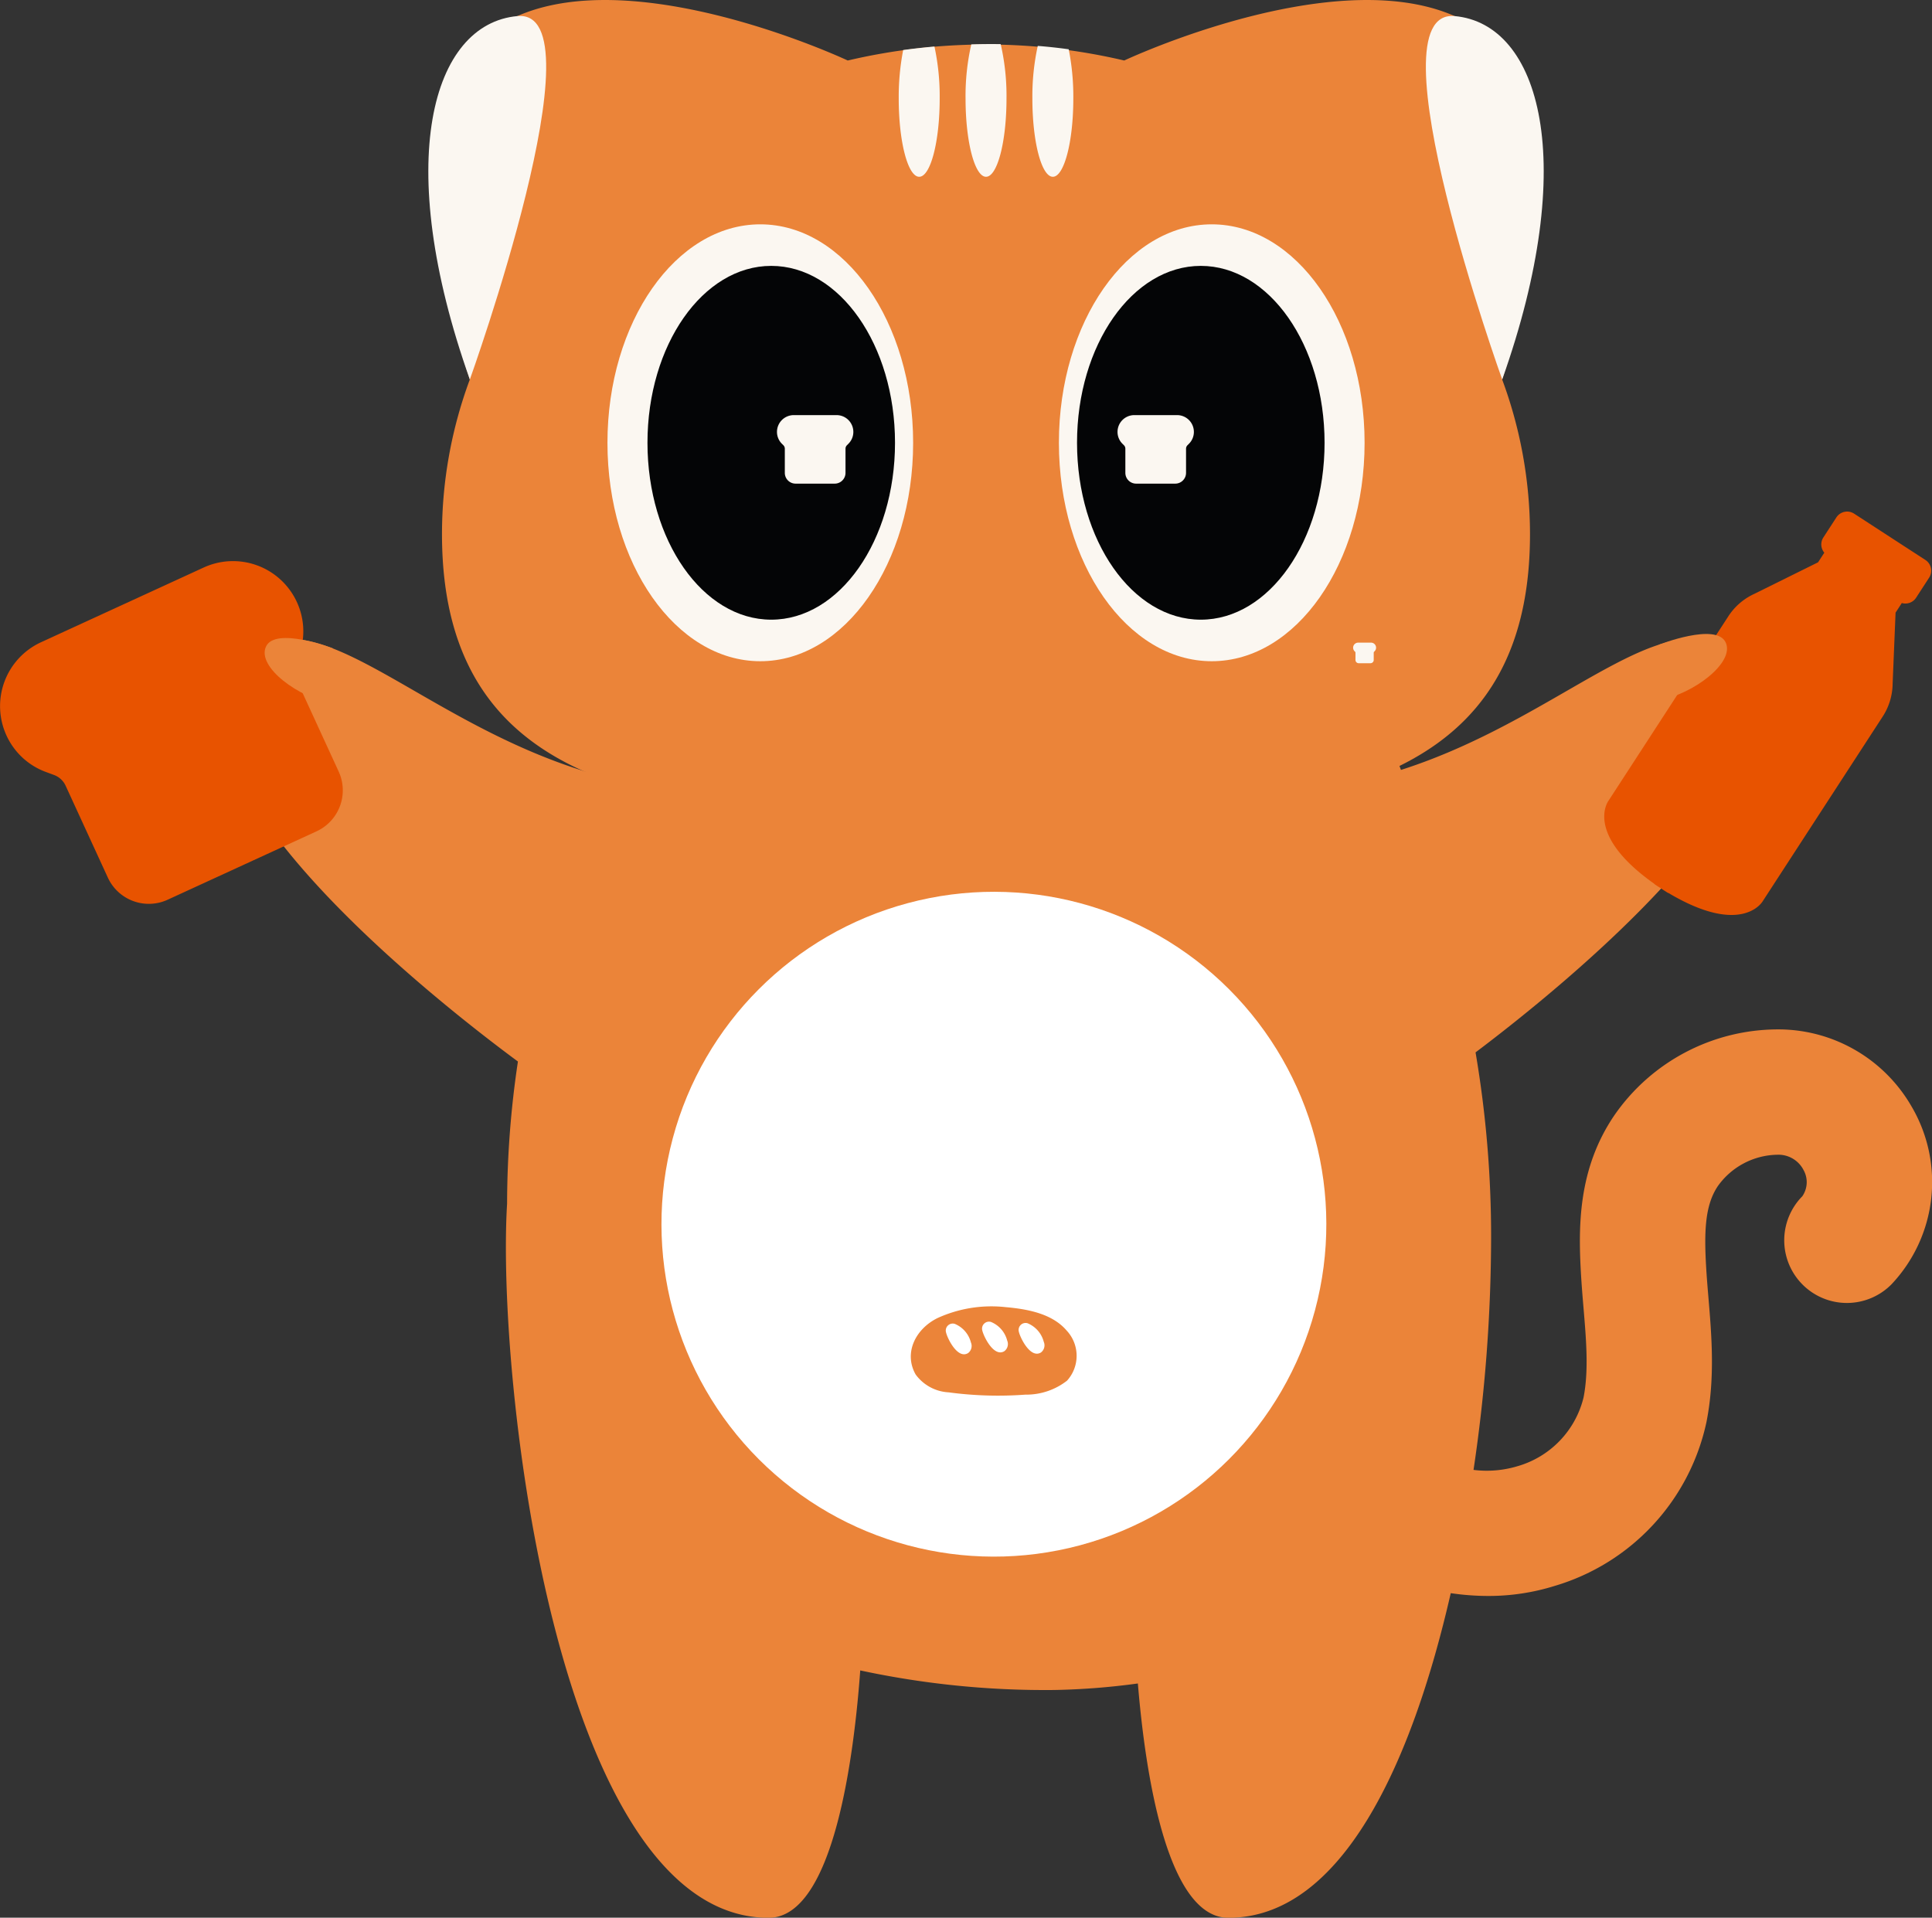 <svg xmlns="http://www.w3.org/2000/svg" width="213.04" height="211.473" viewBox="0 0 213.04 211.473">
  <rect x="0" y="0" width="213.04" height="211.473" fill="#333333" stroke="none"/>
  <g id="그룹_547" data-name="그룹 547" transform="translate(5921.889 1977.169)">
    <path id="패스_741" data-name="패스 741" d="M-5571.513-1452.262a16.962,16.962,0,0,0-14.363-8.5,21.964,21.964,0,0,0-18.452,9.532c-3.977,5.894-3.956,12.219-3.624,17.687.071,1.171.169,2.346.268,3.525.3,3.552.579,6.906,0,9.849a10.466,10.466,0,0,1-7.305,7.58,11.713,11.713,0,0,1-4.826.4,175.262,175.262,0,0,0,1.938-25.508,120.624,120.624,0,0,0-1.715-20.532c9.7-7.309,37.635-29.886,30.075-42.147-7.669-10.2-19.041,4.848-38.3,11-.35-.946-.554-1.455-.554-1.455-35.617-10.389-70.883-20.208-87.621,0,0,0-.293.68-.779,1.929-.141-.045-.283-.089-.429-.133-19.935-5.906-31.595-21.735-39.409-11.337-7.949,12.892,23.344,37.188,31.42,43.15a106.409,106.409,0,0,0-1.195,15.688v0c-1.184,19.227,5.461,78.738,28.842,78.738,7.217,0,9.436-18.116,10.1-27.279a97.075,97.075,0,0,0,21.38,2.158,78.021,78.021,0,0,0,9.234-.719c.784,9.491,3.13,25.84,9.986,25.84,12.5,0,20.222-17.023,24.515-35.8a28.355,28.355,0,0,0,4.114.309,24.435,24.435,0,0,0,7.357-1.11,24.112,24.112,0,0,0,16.731-18.09c.956-4.841.563-9.535.215-13.677-.09-1.072-.181-2.141-.244-3.207-.255-4.193-.127-7.03,1.284-9.12a8.216,8.216,0,0,1,6.563-3.451,3.109,3.109,0,0,1,2.881,1.684,2.735,2.735,0,0,1-.138,2.9,6.908,6.908,0,0,0,.067,9.769,6.906,6.906,0,0,0,9.771-.066A16.432,16.432,0,0,0-5571.513-1452.262Z" transform="translate(-139.589 -402.889)" fill="#eb8439"/>
    <circle id="타원_141" data-name="타원 141" cx="36.657" cy="36.657" r="36.657" transform="translate(-5864.133 -1842.17) rotate(-45)" fill="#fff"/>
    <path id="패스_742" data-name="패스 742" d="M-5244.09-1007.786c-2.417,1.2-3.74,3.842-2.4,6.215a4.817,4.817,0,0,0,3.624,1.969,40.987,40.987,0,0,0,8.478.254,7.307,7.307,0,0,0,4.592-1.541,4.08,4.08,0,0,0-.044-5.528c-1.581-1.849-4.259-2.364-6.731-2.581a14.311,14.311,0,0,0-7.522,1.213Zm8.983,1.509a.769.769,0,0,1,.958-.944,3.037,3.037,0,0,1,1.786,2.047.986.986,0,0,1-.313,1.179c-1.146.7-2.277-1.6-2.431-2.282Zm-4.032-.144a.768.768,0,0,1,.956-.944,3.032,3.032,0,0,1,1.786,2.047.986.986,0,0,1-.313,1.179c-1.146.7-2.275-1.6-2.428-2.282Zm-4,.21a.769.769,0,0,1,.957-.944,3.031,3.031,0,0,1,1.785,2.047.986.986,0,0,1-.312,1.179c-1.145.7-2.275-1.6-2.429-2.282Z" transform="translate(-574.432 -824.028)" fill="#eb8439"/>
    <g id="그룹_546" data-name="그룹 546" transform="translate(-5874.657 -1977.169)">
      <g id="그룹_544" data-name="그룹 544" transform="translate(0.351)">
        <path id="패스_743" data-name="패스 743" d="M-5484.1-1935.32h0c20.753-64.559-41.675-35.177-41.675-35.177a66.712,66.712,0,0,0-30.487,0h0s-62.429-29.382-41.675,35.178h0a49.055,49.055,0,0,0-3.068,17.049c0,29.815,26.673,31.473,59.987,31.473s59.987-1.657,59.987-31.473a49.033,49.033,0,0,0-3.069-17.049Z" transform="translate(5602.16 1977.169)" fill="#eb8439"/>
        <g id="그룹_542" data-name="그룹 542" transform="translate(19.4 24.738)">
          <g id="그룹_540" data-name="그룹 540">
            <ellipse id="타원_142" data-name="타원 142" cx="16.854" cy="24.089" rx="16.854" ry="24.089" fill="#fbf7f1"/>
            <ellipse id="타원_143" data-name="타원 143" cx="13.648" cy="19.507" rx="13.648" ry="19.507" transform="translate(4.413 4.582)" fill="#040506"/>
            <path id="패스_744" data-name="패스 744" d="M-5339.616-1669.577h-4.718a1.852,1.852,0,0,0-1.85,1.85,1.839,1.839,0,0,0,.542,1.308l.164.164a.543.543,0,0,1,.158.382v2.665a1.188,1.188,0,0,0,1.187,1.187h4.317a1.188,1.188,0,0,0,1.188-1.187v-2.665a.538.538,0,0,1,.159-.382l.163-.164a1.837,1.837,0,0,0,.542-1.308A1.852,1.852,0,0,0-5339.616-1669.577Z" transform="translate(5364.878 1690.615)" fill="#fbf7f1"/>
          </g>
          <g id="그룹_541" data-name="그룹 541" transform="translate(49.781)">
            <ellipse id="타원_144" data-name="타원 144" cx="16.854" cy="24.089" rx="16.854" ry="24.089" fill="#fbf7f1"/>
            <ellipse id="타원_145" data-name="타원 145" cx="13.648" cy="19.507" rx="13.648" ry="19.507" transform="translate(1.999 4.582)" fill="#040506"/>
            <path id="패스_745" data-name="패스 745" d="M-5087.288-1669.577h-4.718a1.852,1.852,0,0,0-1.851,1.85,1.837,1.837,0,0,0,.542,1.308l.164.164a.541.541,0,0,1,.158.382v2.665a1.188,1.188,0,0,0,1.188,1.187h4.316a1.188,1.188,0,0,0,1.188-1.187v-2.665a.54.54,0,0,1,.159-.382l.163-.164a1.839,1.839,0,0,0,.542-1.308A1.851,1.851,0,0,0-5087.288-1669.577Z" transform="translate(5100.321 1690.615)" fill="#fbf7f1"/>
          </g>
        </g>
        <g id="그룹_543" data-name="그룹 543" transform="translate(51.519 4.858)">
          <path id="패스_746" data-name="패스 746" d="M-5255.98-1936.946c0,4.761,1.011,8.62,2.258,8.62s2.259-3.859,2.259-8.62a26.02,26.02,0,0,0-.578-5.742c-1.249.109-2.4.243-3.447.385A26.985,26.985,0,0,0-5255.98-1936.946Z" transform="translate(5255.98 1942.962)" fill="#fbf7f1"/>
          <path id="패스_747" data-name="패스 747" d="M-5205.832-1944.49a25.483,25.483,0,0,0-.633,5.981c0,4.761,1.011,8.62,2.258,8.62s2.257-3.86,2.257-8.62a25.438,25.438,0,0,0-.64-6.007C-5203.7-1944.534-5204.786-1944.523-5205.832-1944.49Z" transform="translate(5213.834 1944.525)" fill="#fbf7f1"/>
          <path id="패스_748" data-name="패스 748" d="M-5156.358-1943.158a25.876,25.876,0,0,0-.594,5.812c0,4.761,1.011,8.62,2.257,8.62s2.258-3.859,2.258-8.62a26.862,26.862,0,0,0-.507-5.44C-5154.1-1942.946-5155.238-1943.069-5156.358-1943.158Z" transform="translate(5171.689 1943.362)" fill="#fbf7f1"/>
        </g>
      </g>
      <path id="패스_749" data-name="패스 749" d="M-4917.317-1500.977h-1.418a.556.556,0,0,0-.556.556.551.551,0,0,0,.163.393l.049.049a.165.165,0,0,1,.047.115v.8a.357.357,0,0,0,.356.357h1.3a.357.357,0,0,0,.356-.357v-.8a.16.16,0,0,1,.049-.115l.048-.049a.553.553,0,0,0,.163-.393A.556.556,0,0,0-4917.317-1500.977Z" transform="translate(5021.267 1571.844)" fill="#fbf7f1"/>
      <g id="그룹_545" data-name="그룹 545" transform="translate(0 1.76)">
        <path id="패스_750" data-name="패스 750" d="M-5599.939-1925.252s14.7-40.927,5.248-40.076S-5608.462-1949.243-5599.939-1925.252Z" transform="translate(5604.516 1965.341)" fill="#fbf7f1"/>
        <path id="패스_751" data-name="패스 751" d="M-4856.961-1925.252s-14.7-40.927-5.247-40.076S-4848.437-1949.243-4856.961-1925.252Z" transform="translate(4975.375 1965.341)" fill="#fbf7f1"/>
      </g>
    </g>
    <path id="패스_752" data-name="패스 752" d="M-5899.43-1560.7l-17.947,8.245a7.754,7.754,0,0,0-3.8,10.271,7.692,7.692,0,0,0,4.347,4.029l.909.337a2.268,2.268,0,0,1,1.267,1.176l4.657,10.136a4.974,4.974,0,0,0,6.591,2.441l16.422-7.545a4.974,4.974,0,0,0,2.441-6.591l-4.657-10.136a2.266,2.266,0,0,1-.064-1.729l.335-.908a7.693,7.693,0,0,0-.226-5.923A7.752,7.752,0,0,0-5899.43-1560.7Z" transform="translate(0 -353.886)" fill="#e85300"/>
    <path id="패스_753" data-name="패스 753" d="M-4697.8-1592.753l-7.859-5.106a1.414,1.414,0,0,0-1.955.415l-1.438,2.215a1.41,1.41,0,0,0,.107,1.675l-.689,1.062-7.043,3.485a6.775,6.775,0,0,0-2.867,2.492l-13.235,20.373c-.251.387-2.229,3.911,5.042,9.069a.975.975,0,0,0,.168.14c.22.145.434.284.635.413.115.077.233.154.353.232l.291.187a1,1,0,0,0,.191.094c7.671,4.552,10.088,1.311,10.34.923l13.235-20.373a6.784,6.784,0,0,0,1.113-3.633l.323-7.85.689-1.062a1.412,1.412,0,0,0,1.574-.583l1.438-2.214A1.413,1.413,0,0,0-4697.8-1592.753Z" transform="translate(-1011.779 -322.668)" fill="#e85300"/>
    <path id="패스_754" data-name="패스 754" d="M-5718.316-1503.277s-6.323-2.412-7.349-.172,3.638,5.658,7.406,6.3S-5718.316-1503.277-5718.316-1503.277Z" transform="translate(-166.899 -402.41)" fill="#eb8439"/>
    <path id="패스_755" data-name="패스 755" d="M-4702.144-1506.224s6.3-2.478,7.345-.248-3.578,5.7-7.34,6.38S-4702.144-1506.224-4702.144-1506.224Z" transform="translate(-1036.802 -399.856)" fill="#eb8439"/>
  </g>
</svg>
